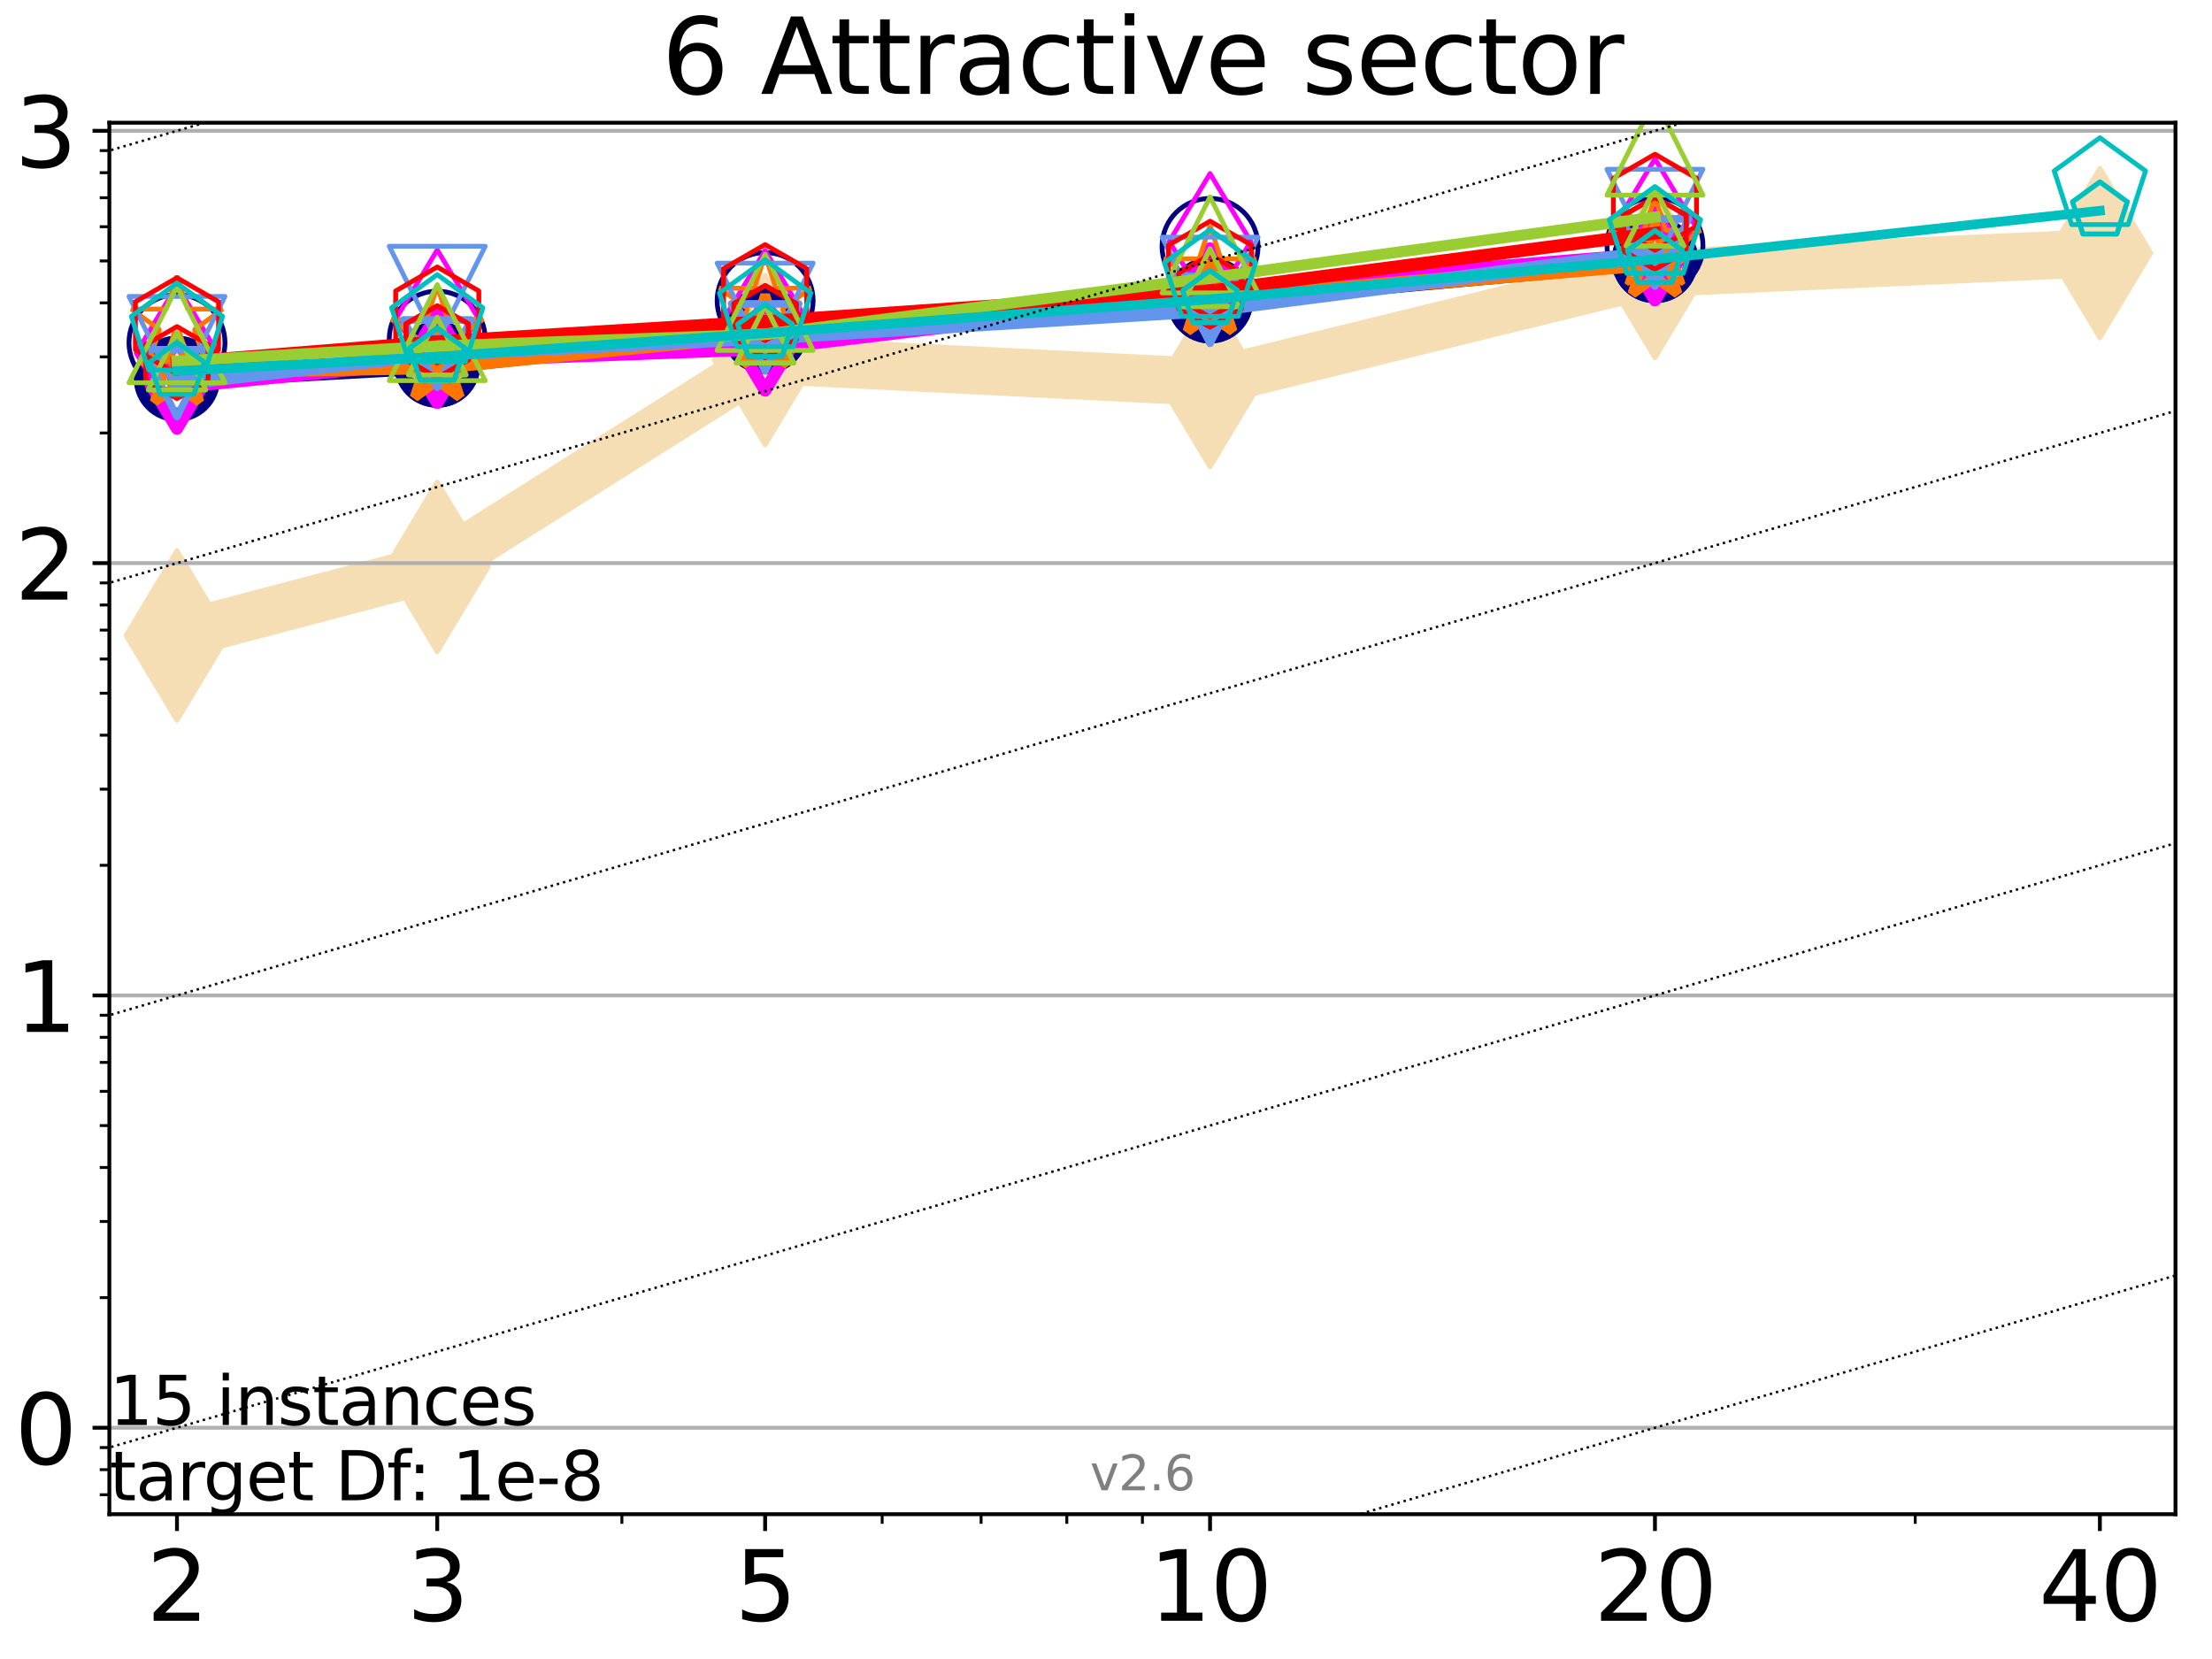 <?xml version="1.0" encoding="utf-8" standalone="no"?>
<!DOCTYPE svg PUBLIC "-//W3C//DTD SVG 1.1//EN"
  "http://www.w3.org/Graphics/SVG/1.1/DTD/svg11.dtd">
<svg xmlns:xlink="http://www.w3.org/1999/xlink" width="460.8pt" height="345.6pt" viewBox="0 0 460.8 345.6" xmlns="http://www.w3.org/2000/svg" version="1.1">
 <defs>
  <style type="text/css">*{stroke-linejoin: round; stroke-linecap: butt}</style>
 </defs>
 <g id="figure_1">
  <g id="patch_1">
   <path d="M 0 345.6 
L 460.8 345.6 
L 460.8 0 
L 0 0 
z
" style="fill: #ffffff"/>
  </g>
  <g id="axes_1">
   <g id="patch_2">
    <path d="M 22.78 315.44 
L 453.192 315.44 
L 453.192 25.56 
L 22.78 25.56 
z
" style="fill: #ffffff"/>
   </g>
   <g id="line2d_1">
    <path d="M 36.868 132.393 
L 91.085 118.099 
L 159.39 74.997 
L 252.074 79.592 
L 344.758 56.872 
L 437.443 52.716 
" clip-path="url(#pc8c653fd69)" style="fill: none; stroke: #f5deb3; stroke-width: 10; stroke-linecap: square"/>
    <defs>
     <path id="md1e6538c63" d="M -0 17.678 
L 10.607 0 
L 0 -17.678 
L -10.607 -0 
z
" style="stroke: #f5deb3; stroke-linejoin: miter"/>
    </defs>
    <g clip-path="url(#pc8c653fd69)">
     <use xlink:href="#md1e6538c63" x="36.868" y="132.393" style="fill: #f5deb3; stroke: #f5deb3; stroke-linejoin: miter"/>
     <use xlink:href="#md1e6538c63" x="91.085" y="118.099" style="fill: #f5deb3; stroke: #f5deb3; stroke-linejoin: miter"/>
     <use xlink:href="#md1e6538c63" x="159.39" y="74.997" style="fill: #f5deb3; stroke: #f5deb3; stroke-linejoin: miter"/>
     <use xlink:href="#md1e6538c63" x="252.074" y="79.592" style="fill: #f5deb3; stroke: #f5deb3; stroke-linejoin: miter"/>
     <use xlink:href="#md1e6538c63" x="344.758" y="56.872" style="fill: #f5deb3; stroke: #f5deb3; stroke-linejoin: miter"/>
     <use xlink:href="#md1e6538c63" x="437.443" y="52.716" style="fill: #f5deb3; stroke: #f5deb3; stroke-linejoin: miter"/>
    </g>
   </g>
   <g id="matplotlib.axis_1">
    <g id="xtick_1">
     <g id="line2d_2">
      <defs>
       <path id="m626ecd5037" d="M 0 0 
L 0 3.5 
" style="stroke: #000000; stroke-width: 0.8"/>
      </defs>
      <g>
       <use xlink:href="#m626ecd5037" x="36.868" y="315.44" style="stroke: #000000; stroke-width: 0.8"/>
      </g>
     </g>
     <g id="text_1">
      <!-- 2 -->
      <g transform="translate(30.506 337.637)scale(0.2 -0.2)">
       <defs>
        <path id="DejaVuSans-32" d="M 1228 531 
L 3431 531 
L 3431 0 
L 469 0 
L 469 531 
Q 828 903 1448 1529 
Q 2069 2156 2228 2338 
Q 2531 2678 2651 2914 
Q 2772 3150 2772 3378 
Q 2772 3750 2511 3984 
Q 2250 4219 1831 4219 
Q 1534 4219 1204 4116 
Q 875 4013 500 3803 
L 500 4441 
Q 881 4594 1212 4672 
Q 1544 4750 1819 4750 
Q 2544 4750 2975 4387 
Q 3406 4025 3406 3419 
Q 3406 3131 3298 2873 
Q 3191 2616 2906 2266 
Q 2828 2175 2409 1742 
Q 1991 1309 1228 531 
z
" transform="scale(0.016)"/>
       </defs>
       <use xlink:href="#DejaVuSans-32"/>
      </g>
     </g>
    </g>
    <g id="xtick_2">
     <g id="line2d_3">
      <g>
       <use xlink:href="#m626ecd5037" x="91.085" y="315.44" style="stroke: #000000; stroke-width: 0.8"/>
      </g>
     </g>
     <g id="text_2">
      <!-- 3 -->
      <g transform="translate(84.723 337.637)scale(0.2 -0.2)">
       <defs>
        <path id="DejaVuSans-33" d="M 2597 2516 
Q 3050 2419 3304 2112 
Q 3559 1806 3559 1356 
Q 3559 666 3084 287 
Q 2609 -91 1734 -91 
Q 1441 -91 1130 -33 
Q 819 25 488 141 
L 488 750 
Q 750 597 1062 519 
Q 1375 441 1716 441 
Q 2309 441 2620 675 
Q 2931 909 2931 1356 
Q 2931 1769 2642 2001 
Q 2353 2234 1838 2234 
L 1294 2234 
L 1294 2753 
L 1863 2753 
Q 2328 2753 2575 2939 
Q 2822 3125 2822 3475 
Q 2822 3834 2567 4026 
Q 2313 4219 1838 4219 
Q 1578 4219 1281 4162 
Q 984 4106 628 3988 
L 628 4550 
Q 988 4650 1302 4700 
Q 1616 4750 1894 4750 
Q 2613 4750 3031 4423 
Q 3450 4097 3450 3541 
Q 3450 3153 3228 2886 
Q 3006 2619 2597 2516 
z
" transform="scale(0.016)"/>
       </defs>
       <use xlink:href="#DejaVuSans-33"/>
      </g>
     </g>
    </g>
    <g id="xtick_3">
     <g id="line2d_4">
      <g>
       <use xlink:href="#m626ecd5037" x="159.39" y="315.44" style="stroke: #000000; stroke-width: 0.8"/>
      </g>
     </g>
     <g id="text_3">
      <!-- 5 -->
      <g transform="translate(153.028 337.637)scale(0.2 -0.2)">
       <defs>
        <path id="DejaVuSans-35" d="M 691 4666 
L 3169 4666 
L 3169 4134 
L 1269 4134 
L 1269 2991 
Q 1406 3038 1543 3061 
Q 1681 3084 1819 3084 
Q 2600 3084 3056 2656 
Q 3513 2228 3513 1497 
Q 3513 744 3044 326 
Q 2575 -91 1722 -91 
Q 1428 -91 1123 -41 
Q 819 9 494 109 
L 494 744 
Q 775 591 1075 516 
Q 1375 441 1709 441 
Q 2250 441 2565 725 
Q 2881 1009 2881 1497 
Q 2881 1984 2565 2268 
Q 2250 2553 1709 2553 
Q 1456 2553 1204 2497 
Q 953 2441 691 2322 
L 691 4666 
z
" transform="scale(0.016)"/>
       </defs>
       <use xlink:href="#DejaVuSans-35"/>
      </g>
     </g>
    </g>
    <g id="xtick_4">
     <g id="line2d_5">
      <g>
       <use xlink:href="#m626ecd5037" x="252.074" y="315.44" style="stroke: #000000; stroke-width: 0.8"/>
      </g>
     </g>
     <g id="text_4">
      <!-- 10 -->
      <g transform="translate(239.349 337.637)scale(0.2 -0.2)">
       <defs>
        <path id="DejaVuSans-31" d="M 794 531 
L 1825 531 
L 1825 4091 
L 703 3866 
L 703 4441 
L 1819 4666 
L 2450 4666 
L 2450 531 
L 3481 531 
L 3481 0 
L 794 0 
L 794 531 
z
" transform="scale(0.016)"/>
        <path id="DejaVuSans-30" d="M 2034 4250 
Q 1547 4250 1301 3770 
Q 1056 3291 1056 2328 
Q 1056 1369 1301 889 
Q 1547 409 2034 409 
Q 2525 409 2770 889 
Q 3016 1369 3016 2328 
Q 3016 3291 2770 3770 
Q 2525 4250 2034 4250 
z
M 2034 4750 
Q 2819 4750 3233 4129 
Q 3647 3509 3647 2328 
Q 3647 1150 3233 529 
Q 2819 -91 2034 -91 
Q 1250 -91 836 529 
Q 422 1150 422 2328 
Q 422 3509 836 4129 
Q 1250 4750 2034 4750 
z
" transform="scale(0.016)"/>
       </defs>
       <use xlink:href="#DejaVuSans-31"/>
       <use xlink:href="#DejaVuSans-30" x="63.623"/>
      </g>
     </g>
    </g>
    <g id="xtick_5">
     <g id="line2d_6">
      <g>
       <use xlink:href="#m626ecd5037" x="344.758" y="315.44" style="stroke: #000000; stroke-width: 0.8"/>
      </g>
     </g>
     <g id="text_5">
      <!-- 20 -->
      <g transform="translate(332.033 337.637)scale(0.2 -0.2)">
       <use xlink:href="#DejaVuSans-32"/>
       <use xlink:href="#DejaVuSans-30" x="63.623"/>
      </g>
     </g>
    </g>
    <g id="xtick_6">
     <g id="line2d_7">
      <g>
       <use xlink:href="#m626ecd5037" x="437.443" y="315.44" style="stroke: #000000; stroke-width: 0.8"/>
      </g>
     </g>
     <g id="text_6">
      <!-- 40 -->
      <g transform="translate(424.718 337.637)scale(0.2 -0.2)">
       <defs>
        <path id="DejaVuSans-34" d="M 2419 4116 
L 825 1625 
L 2419 1625 
L 2419 4116 
z
M 2253 4666 
L 3047 4666 
L 3047 1625 
L 3713 1625 
L 3713 1100 
L 3047 1100 
L 3047 0 
L 2419 0 
L 2419 1100 
L 313 1100 
L 313 1709 
L 2253 4666 
z
" transform="scale(0.016)"/>
       </defs>
       <use xlink:href="#DejaVuSans-34"/>
       <use xlink:href="#DejaVuSans-30" x="63.623"/>
      </g>
     </g>
    </g>
    <g id="xtick_7">
     <g id="line2d_8">
      <defs>
       <path id="meb5a91db46" d="M 0 0 
L 0 2 
" style="stroke: #000000; stroke-width: 0.6"/>
      </defs>
      <g>
       <use xlink:href="#meb5a91db46" x="129.552" y="315.44" style="stroke: #000000; stroke-width: 0.6"/>
      </g>
     </g>
    </g>
    <g id="xtick_8">
     <g id="line2d_9">
      <g>
       <use xlink:href="#meb5a91db46" x="183.769" y="315.44" style="stroke: #000000; stroke-width: 0.6"/>
      </g>
     </g>
    </g>
    <g id="xtick_9">
     <g id="line2d_10">
      <g>
       <use xlink:href="#meb5a91db46" x="204.381" y="315.44" style="stroke: #000000; stroke-width: 0.6"/>
      </g>
     </g>
    </g>
    <g id="xtick_10">
     <g id="line2d_11">
      <g>
       <use xlink:href="#meb5a91db46" x="222.237" y="315.44" style="stroke: #000000; stroke-width: 0.6"/>
      </g>
     </g>
    </g>
    <g id="xtick_11">
     <g id="line2d_12">
      <g>
       <use xlink:href="#meb5a91db46" x="237.986" y="315.44" style="stroke: #000000; stroke-width: 0.6"/>
      </g>
     </g>
    </g>
    <g id="xtick_12">
     <g id="line2d_13">
      <g>
       <use xlink:href="#meb5a91db46" x="398.975" y="315.44" style="stroke: #000000; stroke-width: 0.6"/>
      </g>
     </g>
    </g>
   </g>
   <g id="matplotlib.axis_2">
    <g id="ytick_1">
     <g id="line2d_14">
      <path d="M 22.78 297.428 
L 453.192 297.428 
" clip-path="url(#pc8c653fd69)" style="fill: none; stroke: #b0b0b0; stroke-width: 0.8; stroke-linecap: square"/>
     </g>
     <g id="line2d_15">
      <defs>
       <path id="m89ed94644a" d="M 0 0 
L -3.5 0 
" style="stroke: #000000; stroke-width: 0.8"/>
      </defs>
      <g>
       <use xlink:href="#m89ed94644a" x="22.78" y="297.428" style="stroke: #000000; stroke-width: 0.8"/>
      </g>
     </g>
     <g id="text_7">
      <!-- 0 -->
      <g transform="translate(3.055 305.027)scale(0.2 -0.2)">
       <use xlink:href="#DejaVuSans-30"/>
      </g>
     </g>
    </g>
    <g id="ytick_2">
     <g id="line2d_16">
      <path d="M 22.78 207.369 
L 453.192 207.369 
" clip-path="url(#pc8c653fd69)" style="fill: none; stroke: #b0b0b0; stroke-width: 0.8; stroke-linecap: square"/>
     </g>
     <g id="line2d_17">
      <g>
       <use xlink:href="#m89ed94644a" x="22.78" y="207.369" style="stroke: #000000; stroke-width: 0.8"/>
      </g>
     </g>
     <g id="text_8">
      <!-- 1 -->
      <g transform="translate(3.055 214.967)scale(0.2 -0.2)">
       <use xlink:href="#DejaVuSans-31"/>
      </g>
     </g>
    </g>
    <g id="ytick_3">
     <g id="line2d_18">
      <path d="M 22.78 117.309 
L 453.192 117.309 
" clip-path="url(#pc8c653fd69)" style="fill: none; stroke: #b0b0b0; stroke-width: 0.8; stroke-linecap: square"/>
     </g>
     <g id="line2d_19">
      <g>
       <use xlink:href="#m89ed94644a" x="22.78" y="117.309" style="stroke: #000000; stroke-width: 0.8"/>
      </g>
     </g>
     <g id="text_9">
      <!-- 2 -->
      <g transform="translate(3.055 124.908)scale(0.2 -0.2)">
       <use xlink:href="#DejaVuSans-32"/>
      </g>
     </g>
    </g>
    <g id="ytick_4">
     <g id="line2d_20">
      <path d="M 22.78 27.25 
L 453.192 27.25 
" clip-path="url(#pc8c653fd69)" style="fill: none; stroke: #b0b0b0; stroke-width: 0.8; stroke-linecap: square"/>
     </g>
     <g id="line2d_21">
      <g>
       <use xlink:href="#m89ed94644a" x="22.78" y="27.25" style="stroke: #000000; stroke-width: 0.8"/>
      </g>
     </g>
     <g id="text_10">
      <!-- 3 -->
      <g transform="translate(3.055 34.848)scale(0.2 -0.2)">
       <use xlink:href="#DejaVuSans-33"/>
      </g>
     </g>
    </g>
    <g id="ytick_5">
     <g id="line2d_22">
      <defs>
       <path id="m35db57b984" d="M 0 0 
L -2 0 
" style="stroke: #000000; stroke-width: 0.6"/>
      </defs>
      <g>
       <use xlink:href="#m35db57b984" x="22.78" y="311.378" style="stroke: #000000; stroke-width: 0.6"/>
      </g>
     </g>
    </g>
    <g id="ytick_6">
     <g id="line2d_23">
      <g>
       <use xlink:href="#m35db57b984" x="22.78" y="306.156" style="stroke: #000000; stroke-width: 0.6"/>
      </g>
     </g>
    </g>
    <g id="ytick_7">
     <g id="line2d_24">
      <g>
       <use xlink:href="#m35db57b984" x="22.78" y="301.549" style="stroke: #000000; stroke-width: 0.6"/>
      </g>
     </g>
    </g>
    <g id="ytick_8">
     <g id="line2d_25">
      <g>
       <use xlink:href="#m35db57b984" x="22.78" y="270.318" style="stroke: #000000; stroke-width: 0.6"/>
      </g>
     </g>
    </g>
    <g id="ytick_9">
     <g id="line2d_26">
      <g>
       <use xlink:href="#m35db57b984" x="22.78" y="254.459" style="stroke: #000000; stroke-width: 0.6"/>
      </g>
     </g>
    </g>
    <g id="ytick_10">
     <g id="line2d_27">
      <g>
       <use xlink:href="#m35db57b984" x="22.78" y="243.207" style="stroke: #000000; stroke-width: 0.6"/>
      </g>
     </g>
    </g>
    <g id="ytick_11">
     <g id="line2d_28">
      <g>
       <use xlink:href="#m35db57b984" x="22.78" y="234.479" style="stroke: #000000; stroke-width: 0.6"/>
      </g>
     </g>
    </g>
    <g id="ytick_12">
     <g id="line2d_29">
      <g>
       <use xlink:href="#m35db57b984" x="22.78" y="227.348" style="stroke: #000000; stroke-width: 0.6"/>
      </g>
     </g>
    </g>
    <g id="ytick_13">
     <g id="line2d_30">
      <g>
       <use xlink:href="#m35db57b984" x="22.78" y="221.319" style="stroke: #000000; stroke-width: 0.6"/>
      </g>
     </g>
    </g>
    <g id="ytick_14">
     <g id="line2d_31">
      <g>
       <use xlink:href="#m35db57b984" x="22.78" y="216.096" style="stroke: #000000; stroke-width: 0.6"/>
      </g>
     </g>
    </g>
    <g id="ytick_15">
     <g id="line2d_32">
      <g>
       <use xlink:href="#m35db57b984" x="22.78" y="211.49" style="stroke: #000000; stroke-width: 0.6"/>
      </g>
     </g>
    </g>
    <g id="ytick_16">
     <g id="line2d_33">
      <g>
       <use xlink:href="#m35db57b984" x="22.78" y="180.258" style="stroke: #000000; stroke-width: 0.6"/>
      </g>
     </g>
    </g>
    <g id="ytick_17">
     <g id="line2d_34">
      <g>
       <use xlink:href="#m35db57b984" x="22.78" y="164.399" style="stroke: #000000; stroke-width: 0.6"/>
      </g>
     </g>
    </g>
    <g id="ytick_18">
     <g id="line2d_35">
      <g>
       <use xlink:href="#m35db57b984" x="22.78" y="153.147" style="stroke: #000000; stroke-width: 0.6"/>
      </g>
     </g>
    </g>
    <g id="ytick_19">
     <g id="line2d_36">
      <g>
       <use xlink:href="#m35db57b984" x="22.78" y="144.42" style="stroke: #000000; stroke-width: 0.6"/>
      </g>
     </g>
    </g>
    <g id="ytick_20">
     <g id="line2d_37">
      <g>
       <use xlink:href="#m35db57b984" x="22.78" y="137.289" style="stroke: #000000; stroke-width: 0.6"/>
      </g>
     </g>
    </g>
    <g id="ytick_21">
     <g id="line2d_38">
      <g>
       <use xlink:href="#m35db57b984" x="22.78" y="131.26" style="stroke: #000000; stroke-width: 0.6"/>
      </g>
     </g>
    </g>
    <g id="ytick_22">
     <g id="line2d_39">
      <g>
       <use xlink:href="#m35db57b984" x="22.78" y="126.037" style="stroke: #000000; stroke-width: 0.6"/>
      </g>
     </g>
    </g>
    <g id="ytick_23">
     <g id="line2d_40">
      <g>
       <use xlink:href="#m35db57b984" x="22.78" y="121.43" style="stroke: #000000; stroke-width: 0.6"/>
      </g>
     </g>
    </g>
    <g id="ytick_24">
     <g id="line2d_41">
      <g>
       <use xlink:href="#m35db57b984" x="22.78" y="90.199" style="stroke: #000000; stroke-width: 0.6"/>
      </g>
     </g>
    </g>
    <g id="ytick_25">
     <g id="line2d_42">
      <g>
       <use xlink:href="#m35db57b984" x="22.78" y="74.34" style="stroke: #000000; stroke-width: 0.6"/>
      </g>
     </g>
    </g>
    <g id="ytick_26">
     <g id="line2d_43">
      <g>
       <use xlink:href="#m35db57b984" x="22.78" y="63.088" style="stroke: #000000; stroke-width: 0.6"/>
      </g>
     </g>
    </g>
    <g id="ytick_27">
     <g id="line2d_44">
      <g>
       <use xlink:href="#m35db57b984" x="22.78" y="54.36" style="stroke: #000000; stroke-width: 0.6"/>
      </g>
     </g>
    </g>
    <g id="ytick_28">
     <g id="line2d_45">
      <g>
       <use xlink:href="#m35db57b984" x="22.78" y="47.229" style="stroke: #000000; stroke-width: 0.6"/>
      </g>
     </g>
    </g>
    <g id="ytick_29">
     <g id="line2d_46">
      <g>
       <use xlink:href="#m35db57b984" x="22.78" y="41.2" style="stroke: #000000; stroke-width: 0.6"/>
      </g>
     </g>
    </g>
    <g id="ytick_30">
     <g id="line2d_47">
      <g>
       <use xlink:href="#m35db57b984" x="22.78" y="35.977" style="stroke: #000000; stroke-width: 0.6"/>
      </g>
     </g>
    </g>
    <g id="ytick_31">
     <g id="line2d_48">
      <g>
       <use xlink:href="#m35db57b984" x="22.78" y="31.371" style="stroke: #000000; stroke-width: 0.6"/>
      </g>
     </g>
    </g>
   </g>
   <g id="line2d_49">
    <path d="M 36.868 78.903 
L 91.085 75.925 
" clip-path="url(#pc8c653fd69)" style="fill: none; stroke: #000080; stroke-width: 4; stroke-linecap: square"/>
    <defs>
     <path id="m1e3100053f" d="M 0 7.5 
C 1.989 7.5 3.897 6.71 5.303 5.303 
C 6.71 3.897 7.5 1.989 7.5 0 
C 7.5 -1.989 6.71 -3.897 5.303 -5.303 
C 3.897 -6.71 1.989 -7.5 0 -7.5 
C -1.989 -7.5 -3.897 -6.71 -5.303 -5.303 
C -6.71 -3.897 -7.5 -1.989 -7.5 0 
C -7.5 1.989 -6.71 3.897 -5.303 5.303 
C -3.897 6.71 -1.989 7.5 0 7.5 
z
" style="stroke: #000080; stroke-width: 3"/>
    </defs>
    <g clip-path="url(#pc8c653fd69)">
     <use xlink:href="#m1e3100053f" x="36.868" y="78.903" style="fill-opacity: 0; stroke: #000080; stroke-width: 3"/>
     <use xlink:href="#m1e3100053f" x="91.085" y="75.925" style="fill-opacity: 0; stroke: #000080; stroke-width: 3"/>
    </g>
   </g>
   <g id="line2d_50">
    <path d="M 91.085 75.925 
L 159.39 68.895 
" clip-path="url(#pc8c653fd69)" style="fill: none; stroke: #000080; stroke-width: 4; stroke-linecap: square"/>
    <g clip-path="url(#pc8c653fd69)">
     <use xlink:href="#m1e3100053f" x="91.085" y="75.925" style="fill-opacity: 0; stroke: #000080; stroke-width: 3"/>
     <use xlink:href="#m1e3100053f" x="159.39" y="68.895" style="fill-opacity: 0; stroke: #000080; stroke-width: 3"/>
    </g>
   </g>
   <g id="line2d_51">
    <path d="M 159.39 68.895 
L 252.074 62.542 
" clip-path="url(#pc8c653fd69)" style="fill: none; stroke: #000080; stroke-width: 4; stroke-linecap: square"/>
    <g clip-path="url(#pc8c653fd69)">
     <use xlink:href="#m1e3100053f" x="159.39" y="68.895" style="fill-opacity: 0; stroke: #000080; stroke-width: 3"/>
     <use xlink:href="#m1e3100053f" x="252.074" y="62.542" style="fill-opacity: 0; stroke: #000080; stroke-width: 3"/>
    </g>
   </g>
   <g id="line2d_52">
    <path d="M 252.074 62.542 
L 344.758 54.154 
" clip-path="url(#pc8c653fd69)" style="fill: none; stroke: #000080; stroke-width: 4; stroke-linecap: square"/>
    <g clip-path="url(#pc8c653fd69)">
     <use xlink:href="#m1e3100053f" x="252.074" y="62.542" style="fill-opacity: 0; stroke: #000080; stroke-width: 3"/>
     <use xlink:href="#m1e3100053f" x="344.758" y="54.154" style="fill-opacity: 0; stroke: #000080; stroke-width: 3"/>
    </g>
   </g>
   <g id="line2d_53">
    <path d="M 344.758 54.154 
" clip-path="url(#pc8c653fd69)" style="fill: none; stroke: #000080; stroke-width: 4; stroke-linecap: square"/>
    <g clip-path="url(#pc8c653fd69)">
     <use xlink:href="#m1e3100053f" x="344.758" y="54.154" style="fill-opacity: 0; stroke: #000080; stroke-width: 3"/>
    </g>
   </g>
   <g id="line2d_54"/>
   <g id="line2d_55">
    <defs>
     <path id="m3419893204" d="M 0 10 
C 2.652 10 5.196 8.946 7.071 7.071 
C 8.946 5.196 10 2.652 10 0 
C 10 -2.652 8.946 -5.196 7.071 -7.071 
C 5.196 -8.946 2.652 -10 0 -10 
C -2.652 -10 -5.196 -8.946 -7.071 -7.071 
C -8.946 -5.196 -10 -2.652 -10 0 
C -10 2.652 -8.946 5.196 -7.071 7.071 
C -5.196 8.946 -2.652 10 0 10 
z
" style="stroke: #000080"/>
    </defs>
    <g clip-path="url(#pc8c653fd69)">
     <use xlink:href="#m3419893204" x="36.868" y="71.39" style="fill-opacity: 0; stroke: #000080"/>
     <use xlink:href="#m3419893204" x="91.085" y="70.652" style="fill-opacity: 0; stroke: #000080"/>
     <use xlink:href="#m3419893204" x="159.39" y="62.621" style="fill-opacity: 0; stroke: #000080"/>
     <use xlink:href="#m3419893204" x="252.074" y="51.336" style="fill-opacity: 0; stroke: #000080"/>
     <use xlink:href="#m3419893204" x="344.758" y="51.159" style="fill-opacity: 0; stroke: #000080"/>
    </g>
   </g>
   <g id="line2d_56">
    <path d="M 36.868 80.128 
L 91.085 74.745 
" clip-path="url(#pc8c653fd69)" style="fill: none; stroke: #ff00ff; stroke-width: 3.667; stroke-linecap: square"/>
    <defs>
     <path id="ma8d903cd78" d="M -0 9.192 
L 5.515 0 
L 0 -9.192 
L -5.515 -0 
z
" style="stroke: #ff00ff; stroke-width: 2.5; stroke-linejoin: miter"/>
    </defs>
    <g clip-path="url(#pc8c653fd69)">
     <use xlink:href="#ma8d903cd78" x="36.868" y="80.128" style="fill-opacity: 0; stroke: #ff00ff; stroke-width: 2.5; stroke-linejoin: miter"/>
     <use xlink:href="#ma8d903cd78" x="91.085" y="74.745" style="fill-opacity: 0; stroke: #ff00ff; stroke-width: 2.5; stroke-linejoin: miter"/>
    </g>
   </g>
   <g id="line2d_57">
    <path d="M 91.085 74.745 
L 159.39 72.163 
" clip-path="url(#pc8c653fd69)" style="fill: none; stroke: #ff00ff; stroke-width: 3.667; stroke-linecap: square"/>
    <g clip-path="url(#pc8c653fd69)">
     <use xlink:href="#ma8d903cd78" x="91.085" y="74.745" style="fill-opacity: 0; stroke: #ff00ff; stroke-width: 2.5; stroke-linejoin: miter"/>
     <use xlink:href="#ma8d903cd78" x="159.39" y="72.163" style="fill-opacity: 0; stroke: #ff00ff; stroke-width: 2.5; stroke-linejoin: miter"/>
    </g>
   </g>
   <g id="line2d_58">
    <path d="M 159.39 72.163 
L 252.074 60.962 
" clip-path="url(#pc8c653fd69)" style="fill: none; stroke: #ff00ff; stroke-width: 3.667; stroke-linecap: square"/>
    <g clip-path="url(#pc8c653fd69)">
     <use xlink:href="#ma8d903cd78" x="159.39" y="72.163" style="fill-opacity: 0; stroke: #ff00ff; stroke-width: 2.5; stroke-linejoin: miter"/>
     <use xlink:href="#ma8d903cd78" x="252.074" y="60.962" style="fill-opacity: 0; stroke: #ff00ff; stroke-width: 2.5; stroke-linejoin: miter"/>
    </g>
   </g>
   <g id="line2d_59">
    <path d="M 252.074 60.962 
L 344.758 53.363 
" clip-path="url(#pc8c653fd69)" style="fill: none; stroke: #ff00ff; stroke-width: 3.667; stroke-linecap: square"/>
    <g clip-path="url(#pc8c653fd69)">
     <use xlink:href="#ma8d903cd78" x="252.074" y="60.962" style="fill-opacity: 0; stroke: #ff00ff; stroke-width: 2.5; stroke-linejoin: miter"/>
     <use xlink:href="#ma8d903cd78" x="344.758" y="53.363" style="fill-opacity: 0; stroke: #ff00ff; stroke-width: 2.5; stroke-linejoin: miter"/>
    </g>
   </g>
   <g id="line2d_60">
    <path d="M 344.758 53.363 
" clip-path="url(#pc8c653fd69)" style="fill: none; stroke: #ff00ff; stroke-width: 3.667; stroke-linecap: square"/>
    <g clip-path="url(#pc8c653fd69)">
     <use xlink:href="#ma8d903cd78" x="344.758" y="53.363" style="fill-opacity: 0; stroke: #ff00ff; stroke-width: 2.5; stroke-linejoin: miter"/>
    </g>
   </g>
   <g id="line2d_61"/>
   <g id="line2d_62">
    <defs>
     <path id="m897be44947" d="M -0 14.142 
L 8.485 0 
L -0 -14.142 
L -8.485 -0 
z
" style="stroke: #ff00ff; stroke-linejoin: miter"/>
    </defs>
    <g clip-path="url(#pc8c653fd69)">
     <use xlink:href="#m897be44947" x="36.868" y="73.565" style="fill-opacity: 0; stroke: #ff00ff; stroke-linejoin: miter"/>
     <use xlink:href="#m897be44947" x="91.085" y="66.208" style="fill-opacity: 0; stroke: #ff00ff; stroke-linejoin: miter"/>
     <use xlink:href="#m897be44947" x="159.39" y="66.328" style="fill-opacity: 0; stroke: #ff00ff; stroke-linejoin: miter"/>
     <use xlink:href="#m897be44947" x="252.074" y="50.293" style="fill-opacity: 0; stroke: #ff00ff; stroke-linejoin: miter"/>
     <use xlink:href="#m897be44947" x="344.758" y="47.22" style="fill-opacity: 0; stroke: #ff00ff; stroke-linejoin: miter"/>
    </g>
   </g>
   <g id="line2d_63">
    <path d="M 36.868 77.258 
L 91.085 76.273 
" clip-path="url(#pc8c653fd69)" style="fill: none; stroke: #ff7500; stroke-width: 3.333; stroke-linecap: square"/>
    <defs>
     <path id="me9dba50314" d="M 0 -8 
L -1.796 -2.472 
L -7.608 -2.472 
L -2.906 0.944 
L -4.702 6.472 
L -0 3.056 
L 4.702 6.472 
L 2.906 0.944 
L 7.608 -2.472 
L 1.796 -2.472 
z
" style="stroke: #ff7500; stroke-width: 2; stroke-linejoin: bevel"/>
    </defs>
    <g clip-path="url(#pc8c653fd69)">
     <use xlink:href="#me9dba50314" x="36.868" y="77.258" style="fill-opacity: 0; stroke: #ff7500; stroke-width: 2; stroke-linejoin: bevel"/>
     <use xlink:href="#me9dba50314" x="91.085" y="76.273" style="fill-opacity: 0; stroke: #ff7500; stroke-width: 2; stroke-linejoin: bevel"/>
    </g>
   </g>
   <g id="line2d_64">
    <path d="M 91.085 76.273 
L 159.39 69.458 
" clip-path="url(#pc8c653fd69)" style="fill: none; stroke: #ff7500; stroke-width: 3.333; stroke-linecap: square"/>
    <g clip-path="url(#pc8c653fd69)">
     <use xlink:href="#me9dba50314" x="91.085" y="76.273" style="fill-opacity: 0; stroke: #ff7500; stroke-width: 2; stroke-linejoin: bevel"/>
     <use xlink:href="#me9dba50314" x="159.39" y="69.458" style="fill-opacity: 0; stroke: #ff7500; stroke-width: 2; stroke-linejoin: bevel"/>
    </g>
   </g>
   <g id="line2d_65">
    <path d="M 159.39 69.458 
L 252.074 62.524 
" clip-path="url(#pc8c653fd69)" style="fill: none; stroke: #ff7500; stroke-width: 3.333; stroke-linecap: square"/>
    <g clip-path="url(#pc8c653fd69)">
     <use xlink:href="#me9dba50314" x="159.39" y="69.458" style="fill-opacity: 0; stroke: #ff7500; stroke-width: 2; stroke-linejoin: bevel"/>
     <use xlink:href="#me9dba50314" x="252.074" y="62.524" style="fill-opacity: 0; stroke: #ff7500; stroke-width: 2; stroke-linejoin: bevel"/>
    </g>
   </g>
   <g id="line2d_66">
    <path d="M 252.074 62.524 
L 344.758 54.704 
" clip-path="url(#pc8c653fd69)" style="fill: none; stroke: #ff7500; stroke-width: 3.333; stroke-linecap: square"/>
    <g clip-path="url(#pc8c653fd69)">
     <use xlink:href="#me9dba50314" x="252.074" y="62.524" style="fill-opacity: 0; stroke: #ff7500; stroke-width: 2; stroke-linejoin: bevel"/>
     <use xlink:href="#me9dba50314" x="344.758" y="54.704" style="fill-opacity: 0; stroke: #ff7500; stroke-width: 2; stroke-linejoin: bevel"/>
    </g>
   </g>
   <g id="line2d_67">
    <path d="M 344.758 54.704 
" clip-path="url(#pc8c653fd69)" style="fill: none; stroke: #ff7500; stroke-width: 3.333; stroke-linecap: square"/>
    <g clip-path="url(#pc8c653fd69)">
     <use xlink:href="#me9dba50314" x="344.758" y="54.704" style="fill-opacity: 0; stroke: #ff7500; stroke-width: 2; stroke-linejoin: bevel"/>
    </g>
   </g>
   <g id="line2d_68"/>
   <g id="line2d_69">
    <defs>
     <path id="m0d8551815c" d="M 0 -10 
L -2.245 -3.09 
L -9.511 -3.09 
L -3.633 1.18 
L -5.878 8.09 
L -0 3.82 
L 5.878 8.09 
L 3.633 1.18 
L 9.511 -3.09 
L 2.245 -3.09 
z
" style="stroke: #ff7500; stroke-linejoin: bevel"/>
    </defs>
    <g clip-path="url(#pc8c653fd69)">
     <use xlink:href="#m0d8551815c" x="36.868" y="67.481" style="fill-opacity: 0; stroke: #ff7500; stroke-linejoin: bevel"/>
     <use xlink:href="#m0d8551815c" x="91.085" y="69.637" style="fill-opacity: 0; stroke: #ff7500; stroke-linejoin: bevel"/>
     <use xlink:href="#m0d8551815c" x="159.39" y="63.127" style="fill-opacity: 0; stroke: #ff7500; stroke-linejoin: bevel"/>
     <use xlink:href="#m0d8551815c" x="252.074" y="57.006" style="fill-opacity: 0; stroke: #ff7500; stroke-linejoin: bevel"/>
     <use xlink:href="#m0d8551815c" x="344.758" y="51.076" style="fill-opacity: 0; stroke: #ff7500; stroke-linejoin: bevel"/>
    </g>
   </g>
   <g id="line2d_70">
    <path d="M 36.868 79.812 
L 91.085 73.651 
" clip-path="url(#pc8c653fd69)" style="fill: none; stroke: #6495ed; stroke-width: 3; stroke-linecap: square"/>
    <defs>
     <path id="m2b507e7d06" d="M -0 7 
L 7 -7 
L -7 -7 
z
" style="stroke: #6495ed; stroke-width: 1.5; stroke-linejoin: miter"/>
    </defs>
    <g clip-path="url(#pc8c653fd69)">
     <use xlink:href="#m2b507e7d06" x="36.868" y="79.812" style="fill-opacity: 0; stroke: #6495ed; stroke-width: 1.5; stroke-linejoin: miter"/>
     <use xlink:href="#m2b507e7d06" x="91.085" y="73.651" style="fill-opacity: 0; stroke: #6495ed; stroke-width: 1.5; stroke-linejoin: miter"/>
    </g>
   </g>
   <g id="line2d_71">
    <path d="M 91.085 73.651 
L 159.39 70.293 
" clip-path="url(#pc8c653fd69)" style="fill: none; stroke: #6495ed; stroke-width: 3; stroke-linecap: square"/>
    <g clip-path="url(#pc8c653fd69)">
     <use xlink:href="#m2b507e7d06" x="91.085" y="73.651" style="fill-opacity: 0; stroke: #6495ed; stroke-width: 1.5; stroke-linejoin: miter"/>
     <use xlink:href="#m2b507e7d06" x="159.39" y="70.293" style="fill-opacity: 0; stroke: #6495ed; stroke-width: 1.5; stroke-linejoin: miter"/>
    </g>
   </g>
   <g id="line2d_72">
    <path d="M 159.39 70.293 
L 252.074 64.539 
" clip-path="url(#pc8c653fd69)" style="fill: none; stroke: #6495ed; stroke-width: 3; stroke-linecap: square"/>
    <g clip-path="url(#pc8c653fd69)">
     <use xlink:href="#m2b507e7d06" x="159.39" y="70.293" style="fill-opacity: 0; stroke: #6495ed; stroke-width: 1.5; stroke-linejoin: miter"/>
     <use xlink:href="#m2b507e7d06" x="252.074" y="64.539" style="fill-opacity: 0; stroke: #6495ed; stroke-width: 1.5; stroke-linejoin: miter"/>
    </g>
   </g>
   <g id="line2d_73">
    <path d="M 252.074 64.539 
L 344.758 52.602 
" clip-path="url(#pc8c653fd69)" style="fill: none; stroke: #6495ed; stroke-width: 3; stroke-linecap: square"/>
    <g clip-path="url(#pc8c653fd69)">
     <use xlink:href="#m2b507e7d06" x="252.074" y="64.539" style="fill-opacity: 0; stroke: #6495ed; stroke-width: 1.5; stroke-linejoin: miter"/>
     <use xlink:href="#m2b507e7d06" x="344.758" y="52.602" style="fill-opacity: 0; stroke: #6495ed; stroke-width: 1.5; stroke-linejoin: miter"/>
    </g>
   </g>
   <g id="line2d_74">
    <path d="M 344.758 52.602 
" clip-path="url(#pc8c653fd69)" style="fill: none; stroke: #6495ed; stroke-width: 3; stroke-linecap: square"/>
    <g clip-path="url(#pc8c653fd69)">
     <use xlink:href="#m2b507e7d06" x="344.758" y="52.602" style="fill-opacity: 0; stroke: #6495ed; stroke-width: 1.5; stroke-linejoin: miter"/>
    </g>
   </g>
   <g id="line2d_75"/>
   <g id="line2d_76">
    <defs>
     <path id="m19a5075cc0" d="M -0 10 
L 10 -10 
L -10 -10 
z
" style="stroke: #6495ed; stroke-linejoin: miter"/>
    </defs>
    <g clip-path="url(#pc8c653fd69)">
     <use xlink:href="#m19a5075cc0" x="36.868" y="71.755" style="fill-opacity: 0; stroke: #6495ed; stroke-linejoin: miter"/>
     <use xlink:href="#m19a5075cc0" x="91.085" y="61.304" style="fill-opacity: 0; stroke: #6495ed; stroke-linejoin: miter"/>
     <use xlink:href="#m19a5075cc0" x="159.39" y="64.807" style="fill-opacity: 0; stroke: #6495ed; stroke-linejoin: miter"/>
     <use xlink:href="#m19a5075cc0" x="252.074" y="59.405" style="fill-opacity: 0; stroke: #6495ed; stroke-linejoin: miter"/>
     <use xlink:href="#m19a5075cc0" x="344.758" y="45.268" style="fill-opacity: 0; stroke: #6495ed; stroke-linejoin: miter"/>
    </g>
   </g>
   <g id="line2d_77">
    <path d="M 36.868 75.531 
L 91.085 71.204 
" clip-path="url(#pc8c653fd69)" style="fill: none; stroke: #ff0000; stroke-width: 2.667; stroke-linecap: square"/>
    <defs>
     <path id="m3ee1d9c614" d="M 0 -7.5 
L -6.495 -3.75 
L -6.495 3.75 
L -0 7.5 
L 6.495 3.75 
L 6.495 -3.75 
z
" style="stroke: #ff0000; stroke-linejoin: miter"/>
    </defs>
    <g clip-path="url(#pc8c653fd69)">
     <use xlink:href="#m3ee1d9c614" x="36.868" y="75.531" style="fill-opacity: 0; stroke: #ff0000; stroke-linejoin: miter"/>
     <use xlink:href="#m3ee1d9c614" x="91.085" y="71.204" style="fill-opacity: 0; stroke: #ff0000; stroke-linejoin: miter"/>
    </g>
   </g>
   <g id="line2d_78">
    <path d="M 91.085 71.204 
L 159.39 66.982 
" clip-path="url(#pc8c653fd69)" style="fill: none; stroke: #ff0000; stroke-width: 2.667; stroke-linecap: square"/>
    <g clip-path="url(#pc8c653fd69)">
     <use xlink:href="#m3ee1d9c614" x="91.085" y="71.204" style="fill-opacity: 0; stroke: #ff0000; stroke-linejoin: miter"/>
     <use xlink:href="#m3ee1d9c614" x="159.39" y="66.982" style="fill-opacity: 0; stroke: #ff0000; stroke-linejoin: miter"/>
    </g>
   </g>
   <g id="line2d_79">
    <path d="M 159.39 66.982 
L 252.074 60.622 
" clip-path="url(#pc8c653fd69)" style="fill: none; stroke: #ff0000; stroke-width: 2.667; stroke-linecap: square"/>
    <g clip-path="url(#pc8c653fd69)">
     <use xlink:href="#m3ee1d9c614" x="159.39" y="66.982" style="fill-opacity: 0; stroke: #ff0000; stroke-linejoin: miter"/>
     <use xlink:href="#m3ee1d9c614" x="252.074" y="60.622" style="fill-opacity: 0; stroke: #ff0000; stroke-linejoin: miter"/>
    </g>
   </g>
   <g id="line2d_80">
    <path d="M 252.074 60.622 
L 344.758 48.586 
" clip-path="url(#pc8c653fd69)" style="fill: none; stroke: #ff0000; stroke-width: 2.667; stroke-linecap: square"/>
    <g clip-path="url(#pc8c653fd69)">
     <use xlink:href="#m3ee1d9c614" x="252.074" y="60.622" style="fill-opacity: 0; stroke: #ff0000; stroke-linejoin: miter"/>
     <use xlink:href="#m3ee1d9c614" x="344.758" y="48.586" style="fill-opacity: 0; stroke: #ff0000; stroke-linejoin: miter"/>
    </g>
   </g>
   <g id="line2d_81">
    <path d="M 344.758 48.586 
" clip-path="url(#pc8c653fd69)" style="fill: none; stroke: #ff0000; stroke-width: 2.667; stroke-linecap: square"/>
    <g clip-path="url(#pc8c653fd69)">
     <use xlink:href="#m3ee1d9c614" x="344.758" y="48.586" style="fill-opacity: 0; stroke: #ff0000; stroke-linejoin: miter"/>
    </g>
   </g>
   <g id="line2d_82"/>
   <g id="line2d_83">
    <defs>
     <path id="m38f09a214e" d="M 0 -10 
L -8.66 -5 
L -8.66 5 
L -0 10 
L 8.66 5 
L 8.66 -5 
z
" style="stroke: #ff0000; stroke-linejoin: miter"/>
    </defs>
    <g clip-path="url(#pc8c653fd69)">
     <use xlink:href="#m38f09a214e" x="36.868" y="67.866" style="fill-opacity: 0; stroke: #ff0000; stroke-linejoin: miter"/>
     <use xlink:href="#m38f09a214e" x="91.085" y="65.612" style="fill-opacity: 0; stroke: #ff0000; stroke-linejoin: miter"/>
     <use xlink:href="#m38f09a214e" x="159.39" y="60.957" style="fill-opacity: 0; stroke: #ff0000; stroke-linejoin: miter"/>
     <use xlink:href="#m38f09a214e" x="252.074" y="56.079" style="fill-opacity: 0; stroke: #ff0000; stroke-linejoin: miter"/>
     <use xlink:href="#m38f09a214e" x="344.758" y="42.125" style="fill-opacity: 0; stroke: #ff0000; stroke-linejoin: miter"/>
    </g>
   </g>
   <g id="line2d_84">
    <path d="M 36.868 75.241 
L 91.085 72.096 
" clip-path="url(#pc8c653fd69)" style="fill: none; stroke: #9acd32; stroke-width: 2.333; stroke-linecap: square"/>
    <defs>
     <path id="m472339a5c7" d="M 0 -6 
L -6 6 
L 6 6 
z
" style="stroke: #9acd32; stroke-linejoin: miter"/>
    </defs>
    <g clip-path="url(#pc8c653fd69)">
     <use xlink:href="#m472339a5c7" x="36.868" y="75.241" style="fill-opacity: 0; stroke: #9acd32; stroke-linejoin: miter"/>
     <use xlink:href="#m472339a5c7" x="91.085" y="72.096" style="fill-opacity: 0; stroke: #9acd32; stroke-linejoin: miter"/>
    </g>
   </g>
   <g id="line2d_85">
    <path d="M 91.085 72.096 
L 159.39 69.629 
" clip-path="url(#pc8c653fd69)" style="fill: none; stroke: #9acd32; stroke-width: 2.333; stroke-linecap: square"/>
    <g clip-path="url(#pc8c653fd69)">
     <use xlink:href="#m472339a5c7" x="91.085" y="72.096" style="fill-opacity: 0; stroke: #9acd32; stroke-linejoin: miter"/>
     <use xlink:href="#m472339a5c7" x="159.39" y="69.629" style="fill-opacity: 0; stroke: #9acd32; stroke-linejoin: miter"/>
    </g>
   </g>
   <g id="line2d_86">
    <path d="M 159.39 69.629 
L 252.074 57.859 
" clip-path="url(#pc8c653fd69)" style="fill: none; stroke: #9acd32; stroke-width: 2.333; stroke-linecap: square"/>
    <g clip-path="url(#pc8c653fd69)">
     <use xlink:href="#m472339a5c7" x="159.39" y="69.629" style="fill-opacity: 0; stroke: #9acd32; stroke-linejoin: miter"/>
     <use xlink:href="#m472339a5c7" x="252.074" y="57.859" style="fill-opacity: 0; stroke: #9acd32; stroke-linejoin: miter"/>
    </g>
   </g>
   <g id="line2d_87">
    <path d="M 252.074 57.859 
L 344.758 45.227 
" clip-path="url(#pc8c653fd69)" style="fill: none; stroke: #9acd32; stroke-width: 2.333; stroke-linecap: square"/>
    <g clip-path="url(#pc8c653fd69)">
     <use xlink:href="#m472339a5c7" x="252.074" y="57.859" style="fill-opacity: 0; stroke: #9acd32; stroke-linejoin: miter"/>
     <use xlink:href="#m472339a5c7" x="344.758" y="45.227" style="fill-opacity: 0; stroke: #9acd32; stroke-linejoin: miter"/>
    </g>
   </g>
   <g id="line2d_88">
    <path d="M 344.758 45.227 
" clip-path="url(#pc8c653fd69)" style="fill: none; stroke: #9acd32; stroke-width: 2.333; stroke-linecap: square"/>
    <g clip-path="url(#pc8c653fd69)">
     <use xlink:href="#m472339a5c7" x="344.758" y="45.227" style="fill-opacity: 0; stroke: #9acd32; stroke-linejoin: miter"/>
    </g>
   </g>
   <g id="line2d_89"/>
   <g id="line2d_90">
    <defs>
     <path id="m73ca5c0f1a" d="M 0 -10 
L -10 10 
L 10 10 
z
" style="stroke: #9acd32; stroke-linejoin: miter"/>
    </defs>
    <g clip-path="url(#pc8c653fd69)">
     <use xlink:href="#m73ca5c0f1a" x="36.868" y="69.733" style="fill-opacity: 0; stroke: #9acd32; stroke-linejoin: miter"/>
     <use xlink:href="#m73ca5c0f1a" x="91.085" y="69.291" style="fill-opacity: 0; stroke: #9acd32; stroke-linejoin: miter"/>
     <use xlink:href="#m73ca5c0f1a" x="159.39" y="62.99" style="fill-opacity: 0; stroke: #9acd32; stroke-linejoin: miter"/>
     <use xlink:href="#m73ca5c0f1a" x="252.074" y="51.018" style="fill-opacity: 0; stroke: #9acd32; stroke-linejoin: miter"/>
     <use xlink:href="#m73ca5c0f1a" x="344.758" y="30.647" style="fill-opacity: 0; stroke: #9acd32; stroke-linejoin: miter"/>
    </g>
   </g>
   <g id="line2d_91">
    <path d="M 36.868 77.3 
L 91.085 74.328 
" clip-path="url(#pc8c653fd69)" style="fill: none; stroke: #00bfbf; stroke-width: 2; stroke-linecap: square"/>
    <defs>
     <path id="mccd07a2cf2" d="M 0 -6 
L -5.706 -1.854 
L -3.527 4.854 
L 3.527 4.854 
L 5.706 -1.854 
z
" style="stroke: #00bfbf; stroke-linejoin: miter"/>
    </defs>
    <g clip-path="url(#pc8c653fd69)">
     <use xlink:href="#mccd07a2cf2" x="36.868" y="77.3" style="fill-opacity: 0; stroke: #00bfbf; stroke-linejoin: miter"/>
     <use xlink:href="#mccd07a2cf2" x="91.085" y="74.328" style="fill-opacity: 0; stroke: #00bfbf; stroke-linejoin: miter"/>
    </g>
   </g>
   <g id="line2d_92">
    <path d="M 91.085 74.328 
L 159.39 69.418 
" clip-path="url(#pc8c653fd69)" style="fill: none; stroke: #00bfbf; stroke-width: 2; stroke-linecap: square"/>
    <g clip-path="url(#pc8c653fd69)">
     <use xlink:href="#mccd07a2cf2" x="91.085" y="74.328" style="fill-opacity: 0; stroke: #00bfbf; stroke-linejoin: miter"/>
     <use xlink:href="#mccd07a2cf2" x="159.39" y="69.418" style="fill-opacity: 0; stroke: #00bfbf; stroke-linejoin: miter"/>
    </g>
   </g>
   <g id="line2d_93">
    <path d="M 159.39 69.418 
L 252.074 62.347 
" clip-path="url(#pc8c653fd69)" style="fill: none; stroke: #00bfbf; stroke-width: 2; stroke-linecap: square"/>
    <g clip-path="url(#pc8c653fd69)">
     <use xlink:href="#mccd07a2cf2" x="159.39" y="69.418" style="fill-opacity: 0; stroke: #00bfbf; stroke-linejoin: miter"/>
     <use xlink:href="#mccd07a2cf2" x="252.074" y="62.347" style="fill-opacity: 0; stroke: #00bfbf; stroke-linejoin: miter"/>
    </g>
   </g>
   <g id="line2d_94">
    <path d="M 252.074 62.347 
L 344.758 54.016 
" clip-path="url(#pc8c653fd69)" style="fill: none; stroke: #00bfbf; stroke-width: 2; stroke-linecap: square"/>
    <g clip-path="url(#pc8c653fd69)">
     <use xlink:href="#mccd07a2cf2" x="252.074" y="62.347" style="fill-opacity: 0; stroke: #00bfbf; stroke-linejoin: miter"/>
     <use xlink:href="#mccd07a2cf2" x="344.758" y="54.016" style="fill-opacity: 0; stroke: #00bfbf; stroke-linejoin: miter"/>
    </g>
   </g>
   <g id="line2d_95">
    <path d="M 344.758 54.016 
L 437.443 43.899 
" clip-path="url(#pc8c653fd69)" style="fill: none; stroke: #00bfbf; stroke-width: 2; stroke-linecap: square"/>
    <g clip-path="url(#pc8c653fd69)">
     <use xlink:href="#mccd07a2cf2" x="344.758" y="54.016" style="fill-opacity: 0; stroke: #00bfbf; stroke-linejoin: miter"/>
     <use xlink:href="#mccd07a2cf2" x="437.443" y="43.899" style="fill-opacity: 0; stroke: #00bfbf; stroke-linejoin: miter"/>
    </g>
   </g>
   <g id="line2d_96">
    <path d="M 437.443 43.899 
" clip-path="url(#pc8c653fd69)" style="fill: none; stroke: #00bfbf; stroke-width: 2; stroke-linecap: square"/>
    <g clip-path="url(#pc8c653fd69)">
     <use xlink:href="#mccd07a2cf2" x="437.443" y="43.899" style="fill-opacity: 0; stroke: #00bfbf; stroke-linejoin: miter"/>
    </g>
   </g>
   <g id="line2d_97"/>
   <g id="line2d_98">
    <defs>
     <path id="m28200e9e32" d="M 0 -10 
L -9.511 -3.09 
L -5.878 8.09 
L 5.878 8.09 
L 9.511 -3.09 
z
" style="stroke: #00bfbf; stroke-linejoin: miter"/>
    </defs>
    <g clip-path="url(#pc8c653fd69)">
     <use xlink:href="#m28200e9e32" x="36.868" y="68.987" style="fill-opacity: 0; stroke: #00bfbf; stroke-linejoin: miter"/>
     <use xlink:href="#m28200e9e32" x="91.085" y="67.209" style="fill-opacity: 0; stroke: #00bfbf; stroke-linejoin: miter"/>
     <use xlink:href="#m28200e9e32" x="159.39" y="64.118" style="fill-opacity: 0; stroke: #00bfbf; stroke-linejoin: miter"/>
     <use xlink:href="#m28200e9e32" x="252.074" y="57.809" style="fill-opacity: 0; stroke: #00bfbf; stroke-linejoin: miter"/>
     <use xlink:href="#m28200e9e32" x="344.758" y="48.857" style="fill-opacity: 0; stroke: #00bfbf; stroke-linejoin: miter"/>
     <use xlink:href="#m28200e9e32" x="437.443" y="38.698" style="fill-opacity: 0; stroke: #00bfbf; stroke-linejoin: miter"/>
    </g>
   </g>
   <g id="line2d_99"/>
   <g id="line2d_100">
    <path d="M 176.652 346.6 
L 461.8 263.193 
" clip-path="url(#pc8c653fd69)" style="fill: none; stroke-dasharray: 0.5,0.825; stroke-dashoffset: 0; stroke: #000000; stroke-width: 0.5"/>
   </g>
   <g id="line2d_101">
    <path d="M -1 308.505 
L 461.8 173.133 
" clip-path="url(#pc8c653fd69)" style="fill: none; stroke-dasharray: 0.5,0.825; stroke-dashoffset: 0; stroke: #000000; stroke-width: 0.5"/>
   </g>
   <g id="line2d_102">
    <path d="M -1 218.445 
L 461.8 83.074 
" clip-path="url(#pc8c653fd69)" style="fill: none; stroke-dasharray: 0.5,0.825; stroke-dashoffset: 0; stroke: #000000; stroke-width: 0.5"/>
   </g>
   <g id="line2d_103">
    <path d="M -1 128.386 
L 441.337 -1 
" clip-path="url(#pc8c653fd69)" style="fill: none; stroke-dasharray: 0.5,0.825; stroke-dashoffset: 0; stroke: #000000; stroke-width: 0.5"/>
   </g>
   <g id="line2d_104">
    <path d="M -1 38.326 
L 133.447 -1 
" clip-path="url(#pc8c653fd69)" style="fill: none; stroke-dasharray: 0.5,0.825; stroke-dashoffset: 0; stroke: #000000; stroke-width: 0.5"/>
   </g>
   <g id="line2d_105">
    <path clip-path="url(#pc8c653fd69)" style="fill: none; stroke-dasharray: 0.5,0.825; stroke-dashoffset: 0; stroke: #000000; stroke-width: 0.5"/>
   </g>
   <g id="line2d_106">
    <path clip-path="url(#pc8c653fd69)" style="fill: none; stroke-dasharray: 0.5,0.825; stroke-dashoffset: 0; stroke: #000000; stroke-width: 0.5"/>
   </g>
   <g id="line2d_107">
    <path clip-path="url(#pc8c653fd69)" style="fill: none; stroke-dasharray: 0.5,0.825; stroke-dashoffset: 0; stroke: #000000; stroke-width: 0.5"/>
   </g>
   <g id="line2d_108">
    <path clip-path="url(#pc8c653fd69)" style="fill: none; stroke-dasharray: 0.5,0.825; stroke-dashoffset: 0; stroke: #000000; stroke-width: 0.5"/>
   </g>
   <g id="patch_3">
    <path d="M 22.78 315.44 
L 22.78 25.56 
" style="fill: none; stroke: #000000; stroke-width: 0.8; stroke-linejoin: miter; stroke-linecap: square"/>
   </g>
   <g id="patch_4">
    <path d="M 453.192 315.44 
L 453.192 25.56 
" style="fill: none; stroke: #000000; stroke-width: 0.8; stroke-linejoin: miter; stroke-linecap: square"/>
   </g>
   <g id="patch_5">
    <path d="M 22.78 315.44 
L 453.192 315.44 
" style="fill: none; stroke: #000000; stroke-width: 0.8; stroke-linejoin: miter; stroke-linecap: square"/>
   </g>
   <g id="patch_6">
    <path d="M 22.78 25.56 
L 453.192 25.56 
" style="fill: none; stroke: #000000; stroke-width: 0.8; stroke-linejoin: miter; stroke-linecap: square"/>
   </g>
   <g id="text_11">
    <!-- 15 instances -->
    <g transform="translate(22.78 296.851)scale(0.14 -0.14)">
     <defs>
      <path id="DejaVuSans-20" transform="scale(0.016)"/>
      <path id="DejaVuSans-69" d="M 603 3500 
L 1178 3500 
L 1178 0 
L 603 0 
L 603 3500 
z
M 603 4863 
L 1178 4863 
L 1178 4134 
L 603 4134 
L 603 4863 
z
" transform="scale(0.016)"/>
      <path id="DejaVuSans-6e" d="M 3513 2113 
L 3513 0 
L 2938 0 
L 2938 2094 
Q 2938 2591 2744 2837 
Q 2550 3084 2163 3084 
Q 1697 3084 1428 2787 
Q 1159 2491 1159 1978 
L 1159 0 
L 581 0 
L 581 3500 
L 1159 3500 
L 1159 2956 
Q 1366 3272 1645 3428 
Q 1925 3584 2291 3584 
Q 2894 3584 3203 3211 
Q 3513 2838 3513 2113 
z
" transform="scale(0.016)"/>
      <path id="DejaVuSans-73" d="M 2834 3397 
L 2834 2853 
Q 2591 2978 2328 3040 
Q 2066 3103 1784 3103 
Q 1356 3103 1142 2972 
Q 928 2841 928 2578 
Q 928 2378 1081 2264 
Q 1234 2150 1697 2047 
L 1894 2003 
Q 2506 1872 2764 1633 
Q 3022 1394 3022 966 
Q 3022 478 2636 193 
Q 2250 -91 1575 -91 
Q 1294 -91 989 -36 
Q 684 19 347 128 
L 347 722 
Q 666 556 975 473 
Q 1284 391 1588 391 
Q 1994 391 2212 530 
Q 2431 669 2431 922 
Q 2431 1156 2273 1281 
Q 2116 1406 1581 1522 
L 1381 1569 
Q 847 1681 609 1914 
Q 372 2147 372 2553 
Q 372 3047 722 3315 
Q 1072 3584 1716 3584 
Q 2034 3584 2315 3537 
Q 2597 3491 2834 3397 
z
" transform="scale(0.016)"/>
      <path id="DejaVuSans-74" d="M 1172 4494 
L 1172 3500 
L 2356 3500 
L 2356 3053 
L 1172 3053 
L 1172 1153 
Q 1172 725 1289 603 
Q 1406 481 1766 481 
L 2356 481 
L 2356 0 
L 1766 0 
Q 1100 0 847 248 
Q 594 497 594 1153 
L 594 3053 
L 172 3053 
L 172 3500 
L 594 3500 
L 594 4494 
L 1172 4494 
z
" transform="scale(0.016)"/>
      <path id="DejaVuSans-61" d="M 2194 1759 
Q 1497 1759 1228 1600 
Q 959 1441 959 1056 
Q 959 750 1161 570 
Q 1363 391 1709 391 
Q 2188 391 2477 730 
Q 2766 1069 2766 1631 
L 2766 1759 
L 2194 1759 
z
M 3341 1997 
L 3341 0 
L 2766 0 
L 2766 531 
Q 2569 213 2275 61 
Q 1981 -91 1556 -91 
Q 1019 -91 701 211 
Q 384 513 384 1019 
Q 384 1609 779 1909 
Q 1175 2209 1959 2209 
L 2766 2209 
L 2766 2266 
Q 2766 2663 2505 2880 
Q 2244 3097 1772 3097 
Q 1472 3097 1187 3025 
Q 903 2953 641 2809 
L 641 3341 
Q 956 3463 1253 3523 
Q 1550 3584 1831 3584 
Q 2591 3584 2966 3190 
Q 3341 2797 3341 1997 
z
" transform="scale(0.016)"/>
      <path id="DejaVuSans-63" d="M 3122 3366 
L 3122 2828 
Q 2878 2963 2633 3030 
Q 2388 3097 2138 3097 
Q 1578 3097 1268 2742 
Q 959 2388 959 1747 
Q 959 1106 1268 751 
Q 1578 397 2138 397 
Q 2388 397 2633 464 
Q 2878 531 3122 666 
L 3122 134 
Q 2881 22 2623 -34 
Q 2366 -91 2075 -91 
Q 1284 -91 818 406 
Q 353 903 353 1747 
Q 353 2603 823 3093 
Q 1294 3584 2113 3584 
Q 2378 3584 2631 3529 
Q 2884 3475 3122 3366 
z
" transform="scale(0.016)"/>
      <path id="DejaVuSans-65" d="M 3597 1894 
L 3597 1613 
L 953 1613 
Q 991 1019 1311 708 
Q 1631 397 2203 397 
Q 2534 397 2845 478 
Q 3156 559 3463 722 
L 3463 178 
Q 3153 47 2828 -22 
Q 2503 -91 2169 -91 
Q 1331 -91 842 396 
Q 353 884 353 1716 
Q 353 2575 817 3079 
Q 1281 3584 2069 3584 
Q 2775 3584 3186 3129 
Q 3597 2675 3597 1894 
z
M 3022 2063 
Q 3016 2534 2758 2815 
Q 2500 3097 2075 3097 
Q 1594 3097 1305 2825 
Q 1016 2553 972 2059 
L 3022 2063 
z
" transform="scale(0.016)"/>
     </defs>
     <use xlink:href="#DejaVuSans-31"/>
     <use xlink:href="#DejaVuSans-35" x="63.623"/>
     <use xlink:href="#DejaVuSans-20" x="127.246"/>
     <use xlink:href="#DejaVuSans-69" x="159.033"/>
     <use xlink:href="#DejaVuSans-6e" x="186.816"/>
     <use xlink:href="#DejaVuSans-73" x="250.195"/>
     <use xlink:href="#DejaVuSans-74" x="302.295"/>
     <use xlink:href="#DejaVuSans-61" x="341.504"/>
     <use xlink:href="#DejaVuSans-6e" x="402.783"/>
     <use xlink:href="#DejaVuSans-63" x="466.162"/>
     <use xlink:href="#DejaVuSans-65" x="521.143"/>
     <use xlink:href="#DejaVuSans-73" x="582.666"/>
    </g>
    <!-- target Df: 1e-8 -->
    <g transform="translate(22.78 312.528)scale(0.14 -0.14)">
     <defs>
      <path id="DejaVuSans-72" d="M 2631 2963 
Q 2534 3019 2420 3045 
Q 2306 3072 2169 3072 
Q 1681 3072 1420 2755 
Q 1159 2438 1159 1844 
L 1159 0 
L 581 0 
L 581 3500 
L 1159 3500 
L 1159 2956 
Q 1341 3275 1631 3429 
Q 1922 3584 2338 3584 
Q 2397 3584 2469 3576 
Q 2541 3569 2628 3553 
L 2631 2963 
z
" transform="scale(0.016)"/>
      <path id="DejaVuSans-67" d="M 2906 1791 
Q 2906 2416 2648 2759 
Q 2391 3103 1925 3103 
Q 1463 3103 1205 2759 
Q 947 2416 947 1791 
Q 947 1169 1205 825 
Q 1463 481 1925 481 
Q 2391 481 2648 825 
Q 2906 1169 2906 1791 
z
M 3481 434 
Q 3481 -459 3084 -895 
Q 2688 -1331 1869 -1331 
Q 1566 -1331 1297 -1286 
Q 1028 -1241 775 -1147 
L 775 -588 
Q 1028 -725 1275 -790 
Q 1522 -856 1778 -856 
Q 2344 -856 2625 -561 
Q 2906 -266 2906 331 
L 2906 616 
Q 2728 306 2450 153 
Q 2172 0 1784 0 
Q 1141 0 747 490 
Q 353 981 353 1791 
Q 353 2603 747 3093 
Q 1141 3584 1784 3584 
Q 2172 3584 2450 3431 
Q 2728 3278 2906 2969 
L 2906 3500 
L 3481 3500 
L 3481 434 
z
" transform="scale(0.016)"/>
      <path id="DejaVuSans-44" d="M 1259 4147 
L 1259 519 
L 2022 519 
Q 2988 519 3436 956 
Q 3884 1394 3884 2338 
Q 3884 3275 3436 3711 
Q 2988 4147 2022 4147 
L 1259 4147 
z
M 628 4666 
L 1925 4666 
Q 3281 4666 3915 4102 
Q 4550 3538 4550 2338 
Q 4550 1131 3912 565 
Q 3275 0 1925 0 
L 628 0 
L 628 4666 
z
" transform="scale(0.016)"/>
      <path id="DejaVuSans-66" d="M 2375 4863 
L 2375 4384 
L 1825 4384 
Q 1516 4384 1395 4259 
Q 1275 4134 1275 3809 
L 1275 3500 
L 2222 3500 
L 2222 3053 
L 1275 3053 
L 1275 0 
L 697 0 
L 697 3053 
L 147 3053 
L 147 3500 
L 697 3500 
L 697 3744 
Q 697 4328 969 4595 
Q 1241 4863 1831 4863 
L 2375 4863 
z
" transform="scale(0.016)"/>
      <path id="DejaVuSans-3a" d="M 750 794 
L 1409 794 
L 1409 0 
L 750 0 
L 750 794 
z
M 750 3309 
L 1409 3309 
L 1409 2516 
L 750 2516 
L 750 3309 
z
" transform="scale(0.016)"/>
      <path id="DejaVuSans-2d" d="M 313 2009 
L 1997 2009 
L 1997 1497 
L 313 1497 
L 313 2009 
z
" transform="scale(0.016)"/>
      <path id="DejaVuSans-38" d="M 2034 2216 
Q 1584 2216 1326 1975 
Q 1069 1734 1069 1313 
Q 1069 891 1326 650 
Q 1584 409 2034 409 
Q 2484 409 2743 651 
Q 3003 894 3003 1313 
Q 3003 1734 2745 1975 
Q 2488 2216 2034 2216 
z
M 1403 2484 
Q 997 2584 770 2862 
Q 544 3141 544 3541 
Q 544 4100 942 4425 
Q 1341 4750 2034 4750 
Q 2731 4750 3128 4425 
Q 3525 4100 3525 3541 
Q 3525 3141 3298 2862 
Q 3072 2584 2669 2484 
Q 3125 2378 3379 2068 
Q 3634 1759 3634 1313 
Q 3634 634 3220 271 
Q 2806 -91 2034 -91 
Q 1263 -91 848 271 
Q 434 634 434 1313 
Q 434 1759 690 2068 
Q 947 2378 1403 2484 
z
M 1172 3481 
Q 1172 3119 1398 2916 
Q 1625 2713 2034 2713 
Q 2441 2713 2670 2916 
Q 2900 3119 2900 3481 
Q 2900 3844 2670 4047 
Q 2441 4250 2034 4250 
Q 1625 4250 1398 4047 
Q 1172 3844 1172 3481 
z
" transform="scale(0.016)"/>
     </defs>
     <use xlink:href="#DejaVuSans-74"/>
     <use xlink:href="#DejaVuSans-61" x="39.209"/>
     <use xlink:href="#DejaVuSans-72" x="100.488"/>
     <use xlink:href="#DejaVuSans-67" x="139.852"/>
     <use xlink:href="#DejaVuSans-65" x="203.328"/>
     <use xlink:href="#DejaVuSans-74" x="264.852"/>
     <use xlink:href="#DejaVuSans-20" x="304.061"/>
     <use xlink:href="#DejaVuSans-44" x="335.848"/>
     <use xlink:href="#DejaVuSans-66" x="412.85"/>
     <use xlink:href="#DejaVuSans-3a" x="444.43"/>
     <use xlink:href="#DejaVuSans-20" x="478.121"/>
     <use xlink:href="#DejaVuSans-31" x="509.908"/>
     <use xlink:href="#DejaVuSans-65" x="573.531"/>
     <use xlink:href="#DejaVuSans-2d" x="635.055"/>
     <use xlink:href="#DejaVuSans-38" x="671.139"/>
    </g>
   </g>
   <g id="text_12">
    <!-- v2.6 -->
    <g style="fill: #808080" transform="translate(227.075 310.462)scale(0.1 -0.1)">
     <defs>
      <path id="DejaVuSans-76" d="M 191 3500 
L 800 3500 
L 1894 563 
L 2988 3500 
L 3597 3500 
L 2284 0 
L 1503 0 
L 191 3500 
z
" transform="scale(0.016)"/>
      <path id="DejaVuSans-2e" d="M 684 794 
L 1344 794 
L 1344 0 
L 684 0 
L 684 794 
z
" transform="scale(0.016)"/>
      <path id="DejaVuSans-36" d="M 2113 2584 
Q 1688 2584 1439 2293 
Q 1191 2003 1191 1497 
Q 1191 994 1439 701 
Q 1688 409 2113 409 
Q 2538 409 2786 701 
Q 3034 994 3034 1497 
Q 3034 2003 2786 2293 
Q 2538 2584 2113 2584 
z
M 3366 4563 
L 3366 3988 
Q 3128 4100 2886 4159 
Q 2644 4219 2406 4219 
Q 1781 4219 1451 3797 
Q 1122 3375 1075 2522 
Q 1259 2794 1537 2939 
Q 1816 3084 2150 3084 
Q 2853 3084 3261 2657 
Q 3669 2231 3669 1497 
Q 3669 778 3244 343 
Q 2819 -91 2113 -91 
Q 1303 -91 875 529 
Q 447 1150 447 2328 
Q 447 3434 972 4092 
Q 1497 4750 2381 4750 
Q 2619 4750 2861 4703 
Q 3103 4656 3366 4563 
z
" transform="scale(0.016)"/>
     </defs>
     <use xlink:href="#DejaVuSans-76"/>
     <use xlink:href="#DejaVuSans-32" x="59.18"/>
     <use xlink:href="#DejaVuSans-2e" x="122.803"/>
     <use xlink:href="#DejaVuSans-36" x="154.59"/>
    </g>
   </g>
   <g id="text_13">
    <!-- 6 Attractive sector -->
    <g transform="translate(137.823 19.56)scale(0.216 -0.216)">
     <defs>
      <path id="DejaVuSans-41" d="M 2188 4044 
L 1331 1722 
L 3047 1722 
L 2188 4044 
z
M 1831 4666 
L 2547 4666 
L 4325 0 
L 3669 0 
L 3244 1197 
L 1141 1197 
L 716 0 
L 50 0 
L 1831 4666 
z
" transform="scale(0.016)"/>
      <path id="DejaVuSans-6f" d="M 1959 3097 
Q 1497 3097 1228 2736 
Q 959 2375 959 1747 
Q 959 1119 1226 758 
Q 1494 397 1959 397 
Q 2419 397 2687 759 
Q 2956 1122 2956 1747 
Q 2956 2369 2687 2733 
Q 2419 3097 1959 3097 
z
M 1959 3584 
Q 2709 3584 3137 3096 
Q 3566 2609 3566 1747 
Q 3566 888 3137 398 
Q 2709 -91 1959 -91 
Q 1206 -91 779 398 
Q 353 888 353 1747 
Q 353 2609 779 3096 
Q 1206 3584 1959 3584 
z
" transform="scale(0.016)"/>
     </defs>
     <use xlink:href="#DejaVuSans-36"/>
     <use xlink:href="#DejaVuSans-20" x="63.623"/>
     <use xlink:href="#DejaVuSans-41" x="95.41"/>
     <use xlink:href="#DejaVuSans-74" x="162.068"/>
     <use xlink:href="#DejaVuSans-74" x="201.277"/>
     <use xlink:href="#DejaVuSans-72" x="240.486"/>
     <use xlink:href="#DejaVuSans-61" x="281.6"/>
     <use xlink:href="#DejaVuSans-63" x="342.879"/>
     <use xlink:href="#DejaVuSans-74" x="397.859"/>
     <use xlink:href="#DejaVuSans-69" x="437.068"/>
     <use xlink:href="#DejaVuSans-76" x="464.852"/>
     <use xlink:href="#DejaVuSans-65" x="524.031"/>
     <use xlink:href="#DejaVuSans-20" x="585.555"/>
     <use xlink:href="#DejaVuSans-73" x="617.342"/>
     <use xlink:href="#DejaVuSans-65" x="669.441"/>
     <use xlink:href="#DejaVuSans-63" x="730.965"/>
     <use xlink:href="#DejaVuSans-74" x="785.945"/>
     <use xlink:href="#DejaVuSans-6f" x="825.154"/>
     <use xlink:href="#DejaVuSans-72" x="886.336"/>
    </g>
   </g>
  </g>
 </g>
 <defs>
  <clipPath id="pc8c653fd69">
   <rect x="22.78" y="25.56" width="430.412" height="289.88"/>
  </clipPath>
 </defs>
</svg>
